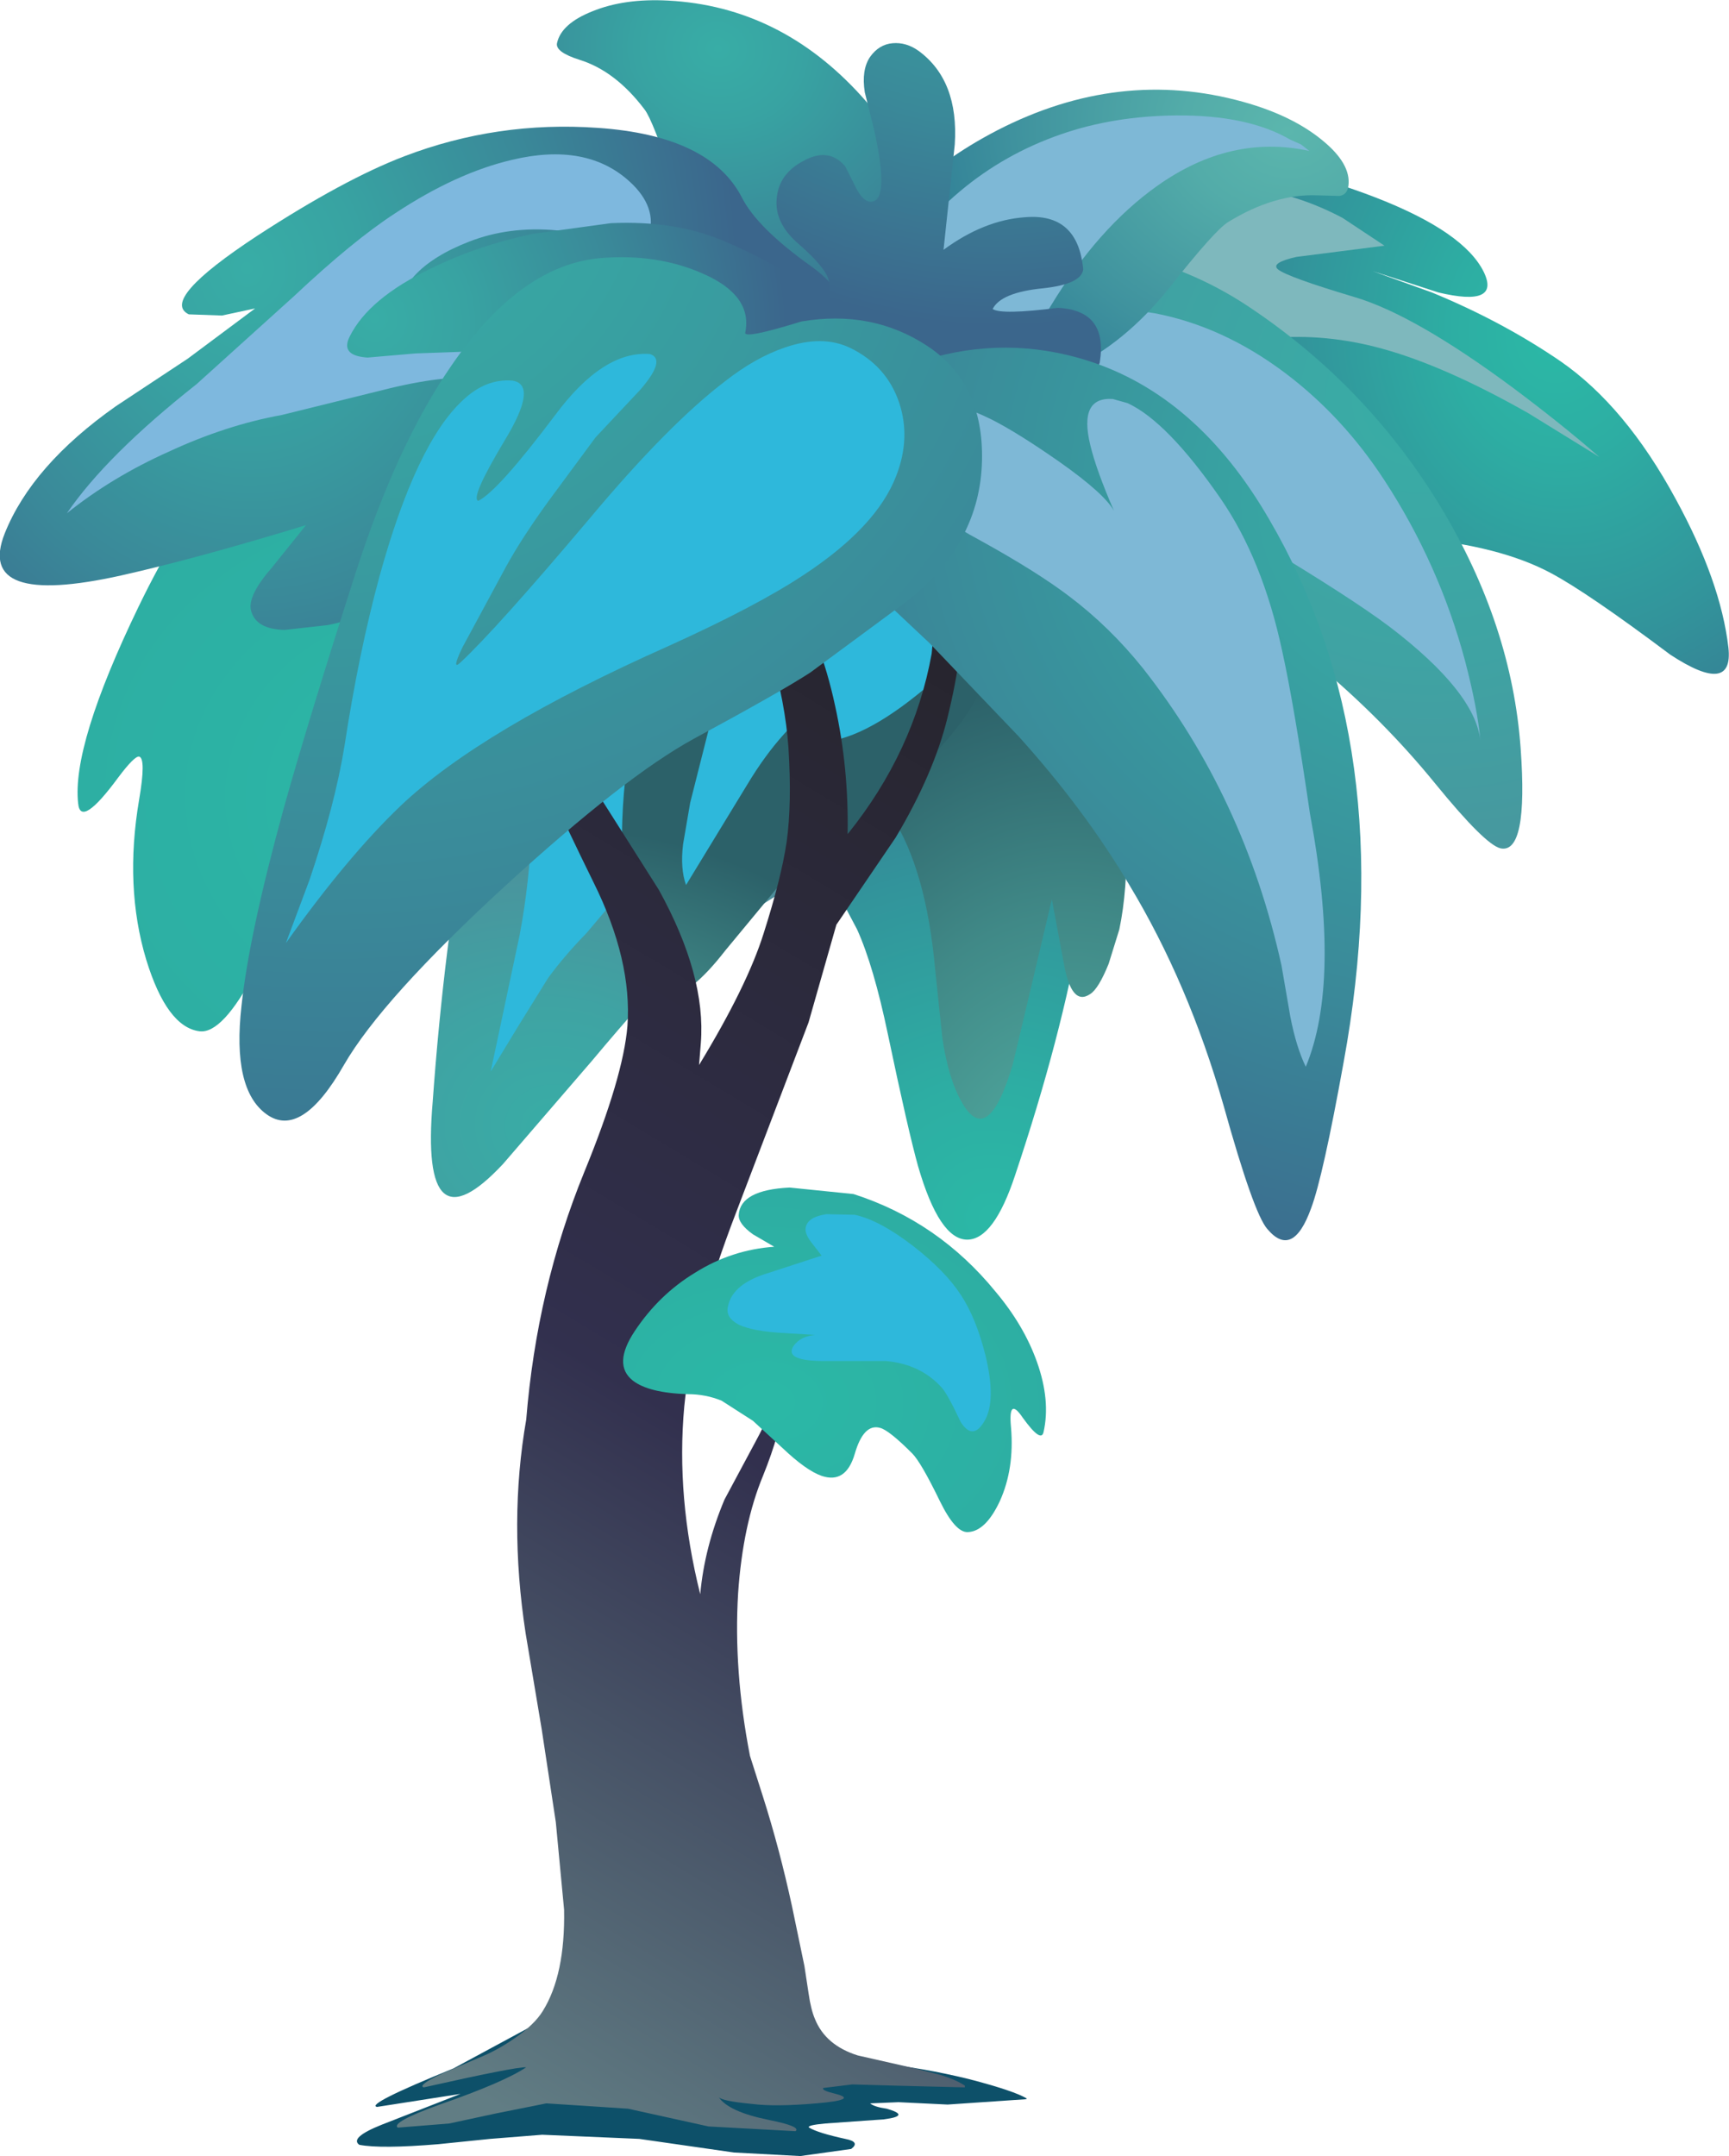 <?xml version="1.0" encoding="UTF-8" standalone="no"?>
<svg xmlns:xlink="http://www.w3.org/1999/xlink" height="182.1px" width="146.05px" xmlns="http://www.w3.org/2000/svg">
  <g transform="matrix(1.0, 0.0, 0.0, 1.0, 0.0, 0.0)">
    <use height="91.3" transform="matrix(1.0, 0.0, 0.0, 1.0, 6.55, 13.4)" width="139.5" xlink:href="#shape0"/>
    <use height="23.05" transform="matrix(1.0, 0.0, 0.0, 1.0, 78.5, 15.55)" width="56.6" xlink:href="#sprite0"/>
    <use height="58.95" transform="matrix(1.0, 0.0, 0.0, 1.0, 31.0, 12.75)" width="97.6" xlink:href="#shape2"/>
    <use height="36.95" transform="matrix(1.0, 0.0, 0.0, 1.0, 80.7, 25.6)" width="44.35" xlink:href="#sprite1"/>
    <use height="51.7" transform="matrix(1.0, 0.0, 0.0, 1.0, 36.4, 49.4)" width="58.75" xlink:href="#shape4"/>
    <use height="49.85" transform="matrix(1.0, 0.0, 0.0, 1.0, 41.45, 40.65)" width="32.6" xlink:href="#sprite2"/>
    <use height="39.5" transform="matrix(1.0, 0.0, 0.0, 1.0, 52.55, 44.75)" width="30.85" xlink:href="#shape6"/>
    <use height="38.1" transform="matrix(1.0, 0.0, 0.0, 1.0, 57.6, 36.65)" width="27.55" xlink:href="#sprite3"/>
    <use height="14.45" transform="matrix(1.0, 0.0, 0.0, 1.0, 30.15, 167.65)" width="56.6" xlink:href="#sprite4"/>
    <use height="180.1" transform="matrix(1.0, 0.0, 0.0, 1.0, 33.5, 0.0)" width="80.4" xlink:href="#shape9"/>
    <use height="18.45" transform="matrix(1.0, 0.0, 0.0, 1.0, 61.45, 102.45)" width="22.25" xlink:href="#sprite5"/>
    <use height="22.8" transform="matrix(1.0, 0.0, 0.0, 1.0, 74.0, 9.75)" width="36.6" xlink:href="#sprite6"/>
    <use height="42.5" transform="matrix(1.0, 0.0, 0.0, 1.0, 0.0, 10.7)" width="72.6" xlink:href="#shape12"/>
    <use height="30.3" transform="matrix(1.0, 0.0, 0.0, 1.0, 5.65, 13.05)" width="49.35" xlink:href="#sprite7"/>
    <use height="101.1" transform="matrix(1.0, 0.0, 0.0, 1.0, 29.3, 3.65)" width="85.7" xlink:href="#shape14"/>
    <use height="56.4" transform="matrix(1.0, 0.0, 0.0, 1.0, 74.8, 33.7)" width="37.1" xlink:href="#sprite8"/>
    <use height="72.95" transform="matrix(1.0, 0.0, 0.0, 1.0, 20.25, 21.7)" width="62.7" xlink:href="#shape16"/>
    <use height="50.85" transform="matrix(1.0, 0.0, 0.0, 1.0, 24.15, 28.8)" width="52.25" xlink:href="#sprite9"/>
  </g>
  <defs>
    <g id="shape0" transform="matrix(1.0, 0.0, 0.0, 1.0, -6.55, -13.4)">
      <path d="M92.3 61.4 Q93.6 75.8 85.75 99.25 83.95 104.7 81.7 104.7 79.35 104.7 77.55 98.5 76.7 95.45 75.0 87.35 73.8 81.6 72.4 78.5 L67.85 69.9 Q65.05 64.85 64.65 63.25 64.2 61.4 72.6 61.2 76.8 61.15 81.05 61.4 L92.3 61.4" fill="url(#gradient0)" fill-rule="evenodd" stroke="none"/>
      <path d="M37.1 37.2 Q40.9 40.75 44.25 44.6 L56.85 66.2 Q55.55 66.5 52.4 69.45 L46.9 74.75 Q42.85 78.45 40.4 79.2 36.45 80.35 35.55 74.75 34.6 69.05 32.05 69.6 30.6 69.9 26.65 73.7 25.15 75.15 21.6 82.0 18.8 87.35 16.85 87.1 14.1 86.75 12.35 81.05 10.5 74.9 11.75 67.55 12.35 64.05 11.75 63.9 11.35 63.85 10.0 65.65 6.8 70.0 6.6 67.85 6.05 62.95 11.7 51.25 18.35 37.5 27.2 31.6 29.5 30.05 37.1 37.2" fill="url(#gradient1)" fill-rule="evenodd" stroke="none"/>
      <path d="M125.35 23.0 Q126.75 25.95 121.5 24.7 L115.95 22.9 120.95 24.7 Q126.9 27.15 131.8 30.5 137.3 34.3 141.55 42.15 145.35 49.1 146.0 54.7 146.45 58.8 141.1 55.3 134.1 50.05 131.0 48.4 126.7 46.1 119.55 45.45 L107.65 44.4 Q102.95 43.65 99.55 41.65 91.7 37.1 86.85 33.45 77.0 26.0 79.95 22.95 84.4 18.4 88.6 16.15 94.4 13.1 101.25 13.45 108.95 13.85 116.25 16.7 123.7 19.6 125.35 23.0" fill="url(#gradient2)" fill-rule="evenodd" stroke="none"/>
    </g>
    <radialGradient cx="0" cy="0" gradientTransform="matrix(-0.066, 0.006, -0.007, -0.065, 83.85, 102.9)" gradientUnits="userSpaceOnUse" id="gradient0" r="819.2" spreadMethod="pad">
      <stop offset="0.012" stop-color="#2bb8a6"/>
      <stop offset="0.208" stop-color="#2daea3"/>
      <stop offset="0.541" stop-color="#32949b"/>
      <stop offset="0.961" stop-color="#3a6a8d"/>
      <stop offset="1.0" stop-color="#3b668c"/>
    </radialGradient>
    <radialGradient cx="0" cy="0" gradientTransform="matrix(-0.211, -0.011, 0.006, -0.174, 39.75, 67.9)" gradientUnits="userSpaceOnUse" id="gradient1" r="819.2" spreadMethod="pad">
      <stop offset="0.012" stop-color="#2bb8a6"/>
      <stop offset="0.208" stop-color="#2daea3"/>
      <stop offset="0.541" stop-color="#32949b"/>
      <stop offset="0.961" stop-color="#3a6a8d"/>
      <stop offset="1.0" stop-color="#3b668c"/>
    </radialGradient>
    <radialGradient cx="0" cy="0" gradientTransform="matrix(0.047, -0.011, -0.013, -0.056, 131.15, 28.55)" gradientUnits="userSpaceOnUse" id="gradient2" r="819.2" spreadMethod="pad">
      <stop offset="0.012" stop-color="#2bb8a6"/>
      <stop offset="0.208" stop-color="#2daea3"/>
      <stop offset="0.541" stop-color="#32949b"/>
      <stop offset="0.961" stop-color="#3a6a8d"/>
      <stop offset="1.0" stop-color="#3b668c"/>
    </radialGradient>
    <g id="sprite0" transform="matrix(1.0, 0.0, 0.0, 1.0, 0.0, 0.0)">
      <use height="23.05" transform="matrix(1.0, 0.0, 0.0, 1.0, 0.0, 0.0)" width="56.6" xlink:href="#shape1"/>
    </g>
    <g id="shape1" transform="matrix(1.0, 0.0, 0.0, 1.0, 0.0, 0.0)">
      <path d="M49.3 17.2 Q53.45 20.3 56.6 23.05 L50.6 19.35 Q43.55 15.35 38.25 13.9 33.55 12.6 28.9 13.0 23.75 13.5 21.2 13.0 L0.0 9.4 3.5 6.1 Q7.75 2.55 11.35 1.3 15.05 0.0 18.6 0.0 L26.0 0.3 Q30.45 0.5 34.9 2.85 L38.45 5.2 31.0 6.15 Q28.8 6.65 29.45 7.2 30.25 7.85 35.95 9.55 41.0 11.05 49.3 17.2" fill="#7eb8bd" fill-rule="evenodd" stroke="none"/>
    </g>
    <g id="shape2" transform="matrix(1.0, 0.0, 0.0, 1.0, -31.0, -12.75)">
      <path d="M68.1 14.0 Q77.8 18.1 74.3 32.95 73.0 38.5 70.3 43.2 67.65 47.7 65.65 48.2 62.05 49.1 56.7 45.8 51.9 42.9 49.95 39.7 48.55 37.55 42.8 32.35 L33.65 24.2 Q29.9 20.7 31.45 18.5 32.95 16.3 40.9 14.1 47.55 12.25 58.5 12.95 L68.1 14.0" fill="url(#gradient3)" fill-rule="evenodd" stroke="none"/>
      <path d="M81.75 45.4 Q76.2 40.65 73.3 36.05 67.45 26.75 75.65 22.35 79.6 20.2 87.7 20.5 97.85 20.85 105.4 25.85 115.5 32.55 121.75 42.9 127.7 52.8 128.45 63.2 129.1 72.15 126.75 71.65 125.45 71.35 121.25 66.2 116.9 60.85 111.35 56.2 103.85 49.85 98.55 49.0 L87.65 47.15 Q82.65 46.15 81.75 45.4" fill="url(#gradient4)" fill-rule="evenodd" stroke="none"/>
    </g>
    <radialGradient cx="0" cy="0" gradientTransform="matrix(-0.062, 0.105, 0.093, 0.057, 26.05, -1.7)" gradientUnits="userSpaceOnUse" id="gradient3" r="819.2" spreadMethod="pad">
      <stop offset="0.0" stop-color="#38ada6"/>
      <stop offset="0.255" stop-color="#3fa3a3"/>
      <stop offset="0.682" stop-color="#518a99"/>
      <stop offset="1.0" stop-color="#627291"/>
    </radialGradient>
    <radialGradient cx="0" cy="0" gradientTransform="matrix(0.062, 0.086, 0.084, -0.058, 119.65, 34.0)" gradientUnits="userSpaceOnUse" id="gradient4" r="819.2" spreadMethod="pad">
      <stop offset="0.0" stop-color="#38ada6"/>
      <stop offset="0.255" stop-color="#3fa3a3"/>
      <stop offset="0.682" stop-color="#518a99"/>
      <stop offset="1.0" stop-color="#627291"/>
    </radialGradient>
    <g id="sprite1" transform="matrix(1.0, 0.0, 0.0, 1.0, 0.0, -0.05)">
      <use height="36.95" transform="matrix(1.0, 0.0, 0.0, 1.0, 0.0, 0.05)" width="44.35" xlink:href="#shape3"/>
    </g>
    <g id="shape3" transform="matrix(1.0, 0.0, 0.0, 1.0, 0.0, -0.05)">
      <path d="M43.05 30.25 Q44.1 34.25 44.35 37.0 43.9 32.9 36.7 27.4 33.45 24.95 25.7 20.3 24.1 19.35 19.0 17.85 L10.05 14.95 Q-1.0 10.7 0.1 4.35 1.0 -0.7 11.4 0.15 L16.8 0.9 Q22.6 2.0 27.85 5.95 32.7 9.6 36.2 14.95 40.85 22.05 43.05 30.25" fill="#7eb8d6" fill-rule="evenodd" stroke="none"/>
    </g>
    <g id="shape4" transform="matrix(1.0, 0.0, 0.0, 1.0, -36.4, -49.4)">
      <path d="M91.65 51.45 Q93.7 53.25 94.3 56.7 94.6 58.25 94.7 62.75 L95.15 70.65 Q95.25 75.15 94.55 78.5 L93.65 81.4 Q92.8 83.5 92.1 83.95 90.5 85.05 89.85 81.3 L88.85 75.95 87.2 82.95 85.55 89.9 Q83.45 97.0 81.25 93.1 80.1 91.1 79.6 87.65 L79.0 81.95 Q78.25 73.45 75.3 68.9 71.65 63.3 70.9 59.85 69.55 54.1 74.85 51.65 78.85 49.8 83.35 49.45 88.9 49.0 91.65 51.45" fill="url(#gradient5)" fill-rule="evenodd" stroke="none"/>
      <path d="M39.65 68.15 Q40.95 61.15 41.85 58.7 43.95 52.85 48.0 51.2 51.05 50.0 56.55 51.3 61.85 52.6 66.75 55.5 71.9 58.6 73.95 62.1 76.25 66.05 73.65 69.3 71.5 71.95 65.5 75.7 58.95 79.8 57.65 81.05 54.6 84.1 50.0 89.6 L42.5 98.3 Q35.45 105.85 36.55 93.05 37.5 79.8 39.65 68.15" fill="url(#gradient6)" fill-rule="evenodd" stroke="none"/>
    </g>
    <radialGradient cx="0" cy="0" gradientTransform="matrix(0.042, 0.004, 0.004, -0.057, 90.0, 103.7)" gradientUnits="userSpaceOnUse" id="gradient5" r="819.2" spreadMethod="pad">
      <stop offset="0.0" stop-color="#52ada1"/>
      <stop offset="0.212" stop-color="#4da39a"/>
      <stop offset="0.565" stop-color="#408987"/>
      <stop offset="1.0" stop-color="#2c6169"/>
    </radialGradient>
    <radialGradient cx="0" cy="0" gradientTransform="matrix(-0.061, -0.012, 0.009, -0.051, 47.2, 95.45)" gradientUnits="userSpaceOnUse" id="gradient6" r="819.2" spreadMethod="pad">
      <stop offset="0.0" stop-color="#38ada6"/>
      <stop offset="0.255" stop-color="#3fa3a3"/>
      <stop offset="0.682" stop-color="#518a99"/>
      <stop offset="1.0" stop-color="#627291"/>
    </radialGradient>
    <g id="sprite2" transform="matrix(1.0, 0.0, 0.0, 1.0, 0.0, -0.05)">
      <use height="49.85" transform="matrix(1.0, 0.0, 0.0, 1.0, 0.0, 0.05)" width="32.6" xlink:href="#shape5"/>
    </g>
    <g id="shape5" transform="matrix(1.0, 0.0, 0.0, 1.0, 0.0, -0.05)">
      <path d="M31.15 18.8 Q29.15 21.3 22.0 25.2 15.2 28.95 11.35 34.35 L8.1 38.2 Q6.2 40.15 4.85 42.0 L2.4 45.95 0.0 49.9 2.45 38.35 Q3.3 33.8 3.45 29.25 L3.75 18.6 Q4.1 12.4 5.5 8.25 6.35 5.75 8.4 3.5 10.7 0.9 13.15 0.25 15.4 -0.35 17.55 0.7 L21.3 3.2 Q28.35 8.0 30.05 9.8 34.55 14.6 31.15 18.8" fill="#2eb8db" fill-rule="evenodd" stroke="none"/>
    </g>
    <g id="shape6" transform="matrix(1.0, 0.0, 0.0, 1.0, -52.55, -44.75)">
      <path d="M71.75 45.8 Q76.5 47.35 80.25 50.2 85.25 54.0 82.35 59.2 80.8 62.0 76.9 65.7 72.4 69.95 71.0 71.85 L69.0 74.65 Q67.6 75.95 66.05 74.5 L61.25 80.3 Q58.3 84.1 56.3 84.25 53.9 84.5 53.15 79.5 51.65 68.9 53.8 60.2 54.95 55.6 56.85 51.9 59.35 46.8 62.4 45.45 65.95 43.85 71.75 45.8" fill="url(#gradient7)" fill-rule="evenodd" stroke="none"/>
    </g>
    <radialGradient cx="0" cy="0" gradientTransform="matrix(-0.042, -0.007, 0.007, -0.036, 47.85, 99.95)" gradientUnits="userSpaceOnUse" id="gradient7" r="819.2" spreadMethod="pad">
      <stop offset="0.0" stop-color="#52ada1"/>
      <stop offset="0.212" stop-color="#4da39a"/>
      <stop offset="0.565" stop-color="#408987"/>
      <stop offset="1.0" stop-color="#2c6169"/>
    </radialGradient>
    <g id="sprite3" transform="matrix(1.0, 0.0, 0.0, 1.0, 0.0, 0.05)">
      <use height="38.1" transform="matrix(1.0, 0.0, 0.0, 1.0, 0.0, -0.05)" width="27.55" xlink:href="#shape7"/>
    </g>
    <g id="shape7" transform="matrix(1.0, 0.0, 0.0, 1.0, 0.0, 0.05)">
      <path d="M26.5 14.65 Q24.55 18.25 19.85 22.0 14.55 26.25 11.05 25.95 11.1 25.25 11.5 24.1 L12.05 22.35 Q8.5 24.6 5.5 29.6 L0.35 38.05 Q-0.15 36.65 0.1 34.6 L0.7 31.1 2.85 22.6 Q4.15 17.45 3.75 14.0 L3.05 6.85 Q3.2 2.5 6.1 0.95 9.8 -1.0 15.65 0.95 20.25 2.45 24.4 5.6 29.4 9.45 26.5 14.65" fill="#2eb8db" fill-rule="evenodd" stroke="none"/>
    </g>
    <g id="sprite4" transform="matrix(1.0, 0.0, 0.0, 1.0, -0.05, 0.0)">
      <use height="14.45" transform="matrix(1.0, 0.0, 0.0, 1.0, 0.05, 0.0)" width="56.6" xlink:href="#shape8"/>
    </g>
    <g id="shape8" transform="matrix(1.0, 0.0, 0.0, 1.0, -0.05, 0.0)">
      <path d="M56.65 9.6 L56.55 9.65 49.95 10.1 45.8 9.9 43.4 10.0 Q43.75 10.3 44.8 10.45 46.9 11.05 44.55 11.35 L39.6 11.7 Q38.0 11.85 38.25 12.05 39.0 12.5 41.3 13.0 42.6 13.25 41.8 13.85 L37.5 14.45 31.9 14.15 23.9 13.0 15.7 12.65 11.3 13.0 6.9 13.45 Q2.05 13.85 0.25 13.5 -0.6 12.9 2.15 11.8 L8.8 9.2 1.75 10.3 Q0.7 10.1 8.2 7.05 L15.7 3.0 Q20.2 0.45 23.85 0.05 27.1 -0.3 31.05 1.65 L37.9 5.3 40.8 6.2 43.7 6.55 Q47.9 7.0 51.75 7.95 55.6 8.95 56.65 9.6" fill="#0d5069" fill-rule="evenodd" stroke="none"/>
    </g>
    <g id="shape9" transform="matrix(1.0, 0.0, 0.0, 1.0, -33.5, 0.0)">
      <path d="M40.9 49.3 L43.65 49.3 44.3 53.6 Q45.45 58.8 48.2 63.4 L55.65 75.15 Q59.65 82.4 59.2 88.1 L59.05 89.95 Q63.1 83.3 64.5 78.85 66.0 74.15 66.45 71.1 66.9 67.85 66.6 63.15 66.35 59.4 65.0 54.7 L63.65 51.4 62.6 48.45 Q64.0 47.3 64.95 47.75 65.6 48.05 66.75 49.85 69.3 53.8 70.55 59.65 71.7 64.9 71.6 70.45 77.2 63.5 78.7 55.2 L79.15 50.15 79.05 48.25 80.9 47.9 81.3 50.8 Q81.45 54.85 80.05 60.55 78.9 65.3 75.65 70.75 L70.65 78.1 68.3 86.35 62.2 102.35 Q58.45 112.1 57.8 118.8 57.1 126.45 59.15 134.65 59.5 130.7 61.2 126.65 L63.8 121.8 Q65.35 118.95 65.8 117.05 L66.05 115.6 Q66.15 115.15 66.3 115.9 L66.3 118.05 Q65.95 120.95 64.45 124.65 62.75 128.75 62.35 134.55 61.95 141.1 63.35 148.3 L64.45 151.75 Q65.85 156.15 66.9 161.0 L67.95 166.05 68.3 168.35 Q68.5 169.75 68.85 170.55 69.75 172.75 72.45 173.6 L77.3 174.7 79.45 175.25 Q80.75 175.65 81.5 176.15 L81.5 176.3 75.5 176.15 72.0 176.05 69.55 176.35 Q69.35 176.55 70.6 176.85 72.55 177.35 68.95 177.65 65.5 177.95 63.55 177.7 60.9 177.45 60.7 177.1 61.5 178.35 64.95 179.05 67.7 179.6 67.2 180.0 L59.85 179.6 53.05 178.1 46.15 177.65 41.9 178.5 37.95 179.35 33.6 179.7 Q33.0 179.25 37.15 177.75 42.6 175.85 44.45 174.6 43.6 174.55 35.8 176.3 35.25 176.15 37.2 175.2 L40.45 173.8 Q41.95 173.2 43.4 172.2 45.15 171.0 45.85 169.85 47.75 166.8 47.65 161.3 L46.95 153.9 45.75 146.0 44.4 137.95 Q42.95 128.5 44.45 119.9 45.35 108.8 49.35 99.0 52.65 90.95 53.0 86.65 53.4 81.1 50.15 74.55 45.75 65.6 43.75 60.5 40.85 53.1 40.9 49.3" fill="url(#gradient8)" fill-rule="evenodd" stroke="none"/>
      <path d="M72.75 8.1 Q79.05 15.1 79.25 23.05 79.35 27.0 78.2 29.55 77.5 30.85 71.15 28.9 64.55 26.85 61.7 23.85 58.6 20.7 56.95 15.6 55.15 10.15 54.45 9.25 52.0 6.0 48.95 5.05 46.9 4.4 47.05 3.65 47.4 2.0 50.05 0.95 52.75 -0.15 56.45 0.05 65.9 0.55 72.75 8.1" fill="url(#gradient9)" fill-rule="evenodd" stroke="none"/>
      <path d="M90.45 31.15 Q86.2 33.15 78.25 32.85 70.6 32.55 70.35 30.95 70.05 27.9 71.6 23.9 74.8 15.9 84.25 11.0 94.55 5.7 105.0 8.6 109.15 9.75 111.7 11.85 114.15 13.85 113.9 15.7 113.8 16.45 113.15 16.55 L111.3 16.5 Q107.65 16.35 103.75 18.75 102.65 19.4 98.7 24.4 95.0 29.0 90.45 31.15" fill="url(#gradient10)" fill-rule="evenodd" stroke="none"/>
      <path d="M65.4 105.3 L63.6 104.25 Q62.35 103.35 62.4 102.6 62.55 100.5 66.7 100.3 L72.1 100.85 Q79.25 103.15 84.1 109.1 86.5 111.95 87.6 115.05 88.75 118.3 88.15 120.95 87.95 121.9 86.4 119.75 85.15 117.9 85.4 120.55 85.7 124.05 84.45 126.8 83.25 129.35 81.75 129.4 80.7 129.45 79.4 126.8 77.8 123.5 77.05 122.75 75.1 120.8 74.35 120.6 72.95 120.2 72.2 122.8 71.45 125.35 69.4 124.65 68.1 124.2 66.1 122.3 L63.6 120.0 60.95 118.3 Q59.6 117.75 58.1 117.75 54.8 117.65 53.45 116.6 51.75 115.25 53.6 112.45 55.65 109.35 58.7 107.5 61.8 105.55 65.4 105.3" fill="url(#gradient11)" fill-rule="evenodd" stroke="none"/>
    </g>
    <linearGradient gradientTransform="matrix(-0.05, 0.083, 0.083, 0.05, 68.25, 101.1)" gradientUnits="userSpaceOnUse" id="gradient8" spreadMethod="pad" x1="-819.2" x2="819.2">
      <stop offset="0.0" stop-color="#242224"/>
      <stop offset="0.212" stop-color="#27252e"/>
      <stop offset="0.576" stop-color="#302e49"/>
      <stop offset="0.635" stop-color="#32304e"/>
      <stop offset="1.0" stop-color="#617d84"/>
    </linearGradient>
    <radialGradient cx="0" cy="0" gradientTransform="matrix(0.037, 0.009, 0.009, -0.033, 60.65, 4.1)" gradientUnits="userSpaceOnUse" id="gradient9" r="819.2" spreadMethod="pad">
      <stop offset="0.0" stop-color="#38ada6"/>
      <stop offset="0.224" stop-color="#38a3a2"/>
      <stop offset="0.596" stop-color="#3a8999"/>
      <stop offset="1.0" stop-color="#3b668c"/>
    </radialGradient>
    <radialGradient cx="0" cy="0" gradientTransform="matrix(-0.046, -0.004, 0.003, -0.038, 108.75, 11.05)" gradientUnits="userSpaceOnUse" id="gradient10" r="819.2" spreadMethod="pad">
      <stop offset="0.0" stop-color="#5bb6ad"/>
      <stop offset="0.231" stop-color="#53aca9"/>
      <stop offset="0.616" stop-color="#3f929e"/>
      <stop offset="1.0" stop-color="#267291"/>
    </radialGradient>
    <radialGradient cx="0" cy="0" gradientTransform="matrix(0.142, 0.006, 0.006, -0.101, 64.65, 118.4)" gradientUnits="userSpaceOnUse" id="gradient11" r="819.2" spreadMethod="pad">
      <stop offset="0.012" stop-color="#2bb8a6"/>
      <stop offset="0.208" stop-color="#2daea3"/>
      <stop offset="0.541" stop-color="#32949b"/>
      <stop offset="0.961" stop-color="#3a6a8d"/>
      <stop offset="1.0" stop-color="#3b668c"/>
    </radialGradient>
    <g id="sprite5" transform="matrix(1.0, 0.0, 0.0, 1.0, 0.0, 0.0)">
      <use height="18.45" transform="matrix(1.0, 0.0, 0.0, 1.0, 0.0, 0.0)" width="22.25" xlink:href="#shape10"/>
    </g>
    <g id="shape10" transform="matrix(1.0, 0.0, 0.0, 1.0, 0.0, 0.0)">
      <path d="M21.8 12.05 Q22.7 15.8 21.75 17.5 20.75 19.3 19.7 17.65 18.6 15.3 18.1 14.75 16.3 12.75 13.35 12.5 L7.9 12.5 Q4.75 12.45 5.6 11.2 6.2 10.4 7.4 10.3 L4.95 10.15 Q2.05 10.0 0.9 9.4 -0.2 8.8 0.05 7.85 0.45 5.95 3.5 5.05 L7.95 3.6 7.1 2.5 Q6.55 1.8 6.6 1.3 6.7 0.35 8.35 0.1 L10.75 0.15 Q12.85 0.6 15.7 2.8 18.4 4.9 19.7 6.9 21.0 8.85 21.8 12.05" fill="#2eb8db" fill-rule="evenodd" stroke="none"/>
    </g>
    <g id="sprite6" transform="matrix(1.0, 0.0, 0.0, 1.0, 0.0, 0.0)">
      <use height="22.8" transform="matrix(1.0, 0.0, 0.0, 1.0, 0.0, 0.0)" width="36.6" xlink:href="#shape11"/>
    </g>
    <g id="shape11" transform="matrix(1.0, 0.0, 0.0, 1.0, 0.0, 0.0)">
      <path d="M35.9 2.45 L36.6 3.0 Q29.95 1.55 23.75 5.95 18.75 9.5 14.75 16.1 12.8 19.45 10.45 21.2 7.45 23.35 4.15 22.6 1.0 21.9 0.25 19.6 -0.4 17.65 0.8 14.75 L1.1 14.05 Q3.15 9.7 7.1 6.4 10.85 3.25 15.6 1.6 20.05 0.05 25.35 0.0 31.4 -0.05 35.0 2.05 L35.9 2.45" fill="#7eb8d6" fill-rule="evenodd" stroke="none"/>
    </g>
    <g id="shape12" transform="matrix(1.0, 0.0, 0.0, 1.0, 0.0, -10.7)">
      <path d="M64.5 38.25 L55.95 43.5 Q51.45 45.85 46.45 46.35 42.85 46.7 37.0 49.4 30.65 52.25 27.65 52.8 L24.05 53.2 Q21.6 53.15 21.2 51.55 20.9 50.3 23.0 47.9 L25.85 44.35 Q16.7 47.15 10.25 48.6 -2.1 51.35 0.4 45.05 2.7 39.3 9.8 34.3 L15.85 30.3 21.55 26.05 18.75 26.65 15.95 26.55 Q13.45 25.35 21.75 19.9 29.05 15.15 34.15 13.2 42.0 10.2 50.5 10.8 59.95 11.45 62.65 16.65 63.95 19.25 68.6 22.55 72.2 25.15 72.6 29.75 72.7 30.85 69.5 34.05 66.55 37.0 64.5 38.25" fill="url(#gradient12)" fill-rule="evenodd" stroke="none"/>
    </g>
    <radialGradient cx="0" cy="0" gradientTransform="matrix(-0.04, -0.036, 0.031, -0.045, 20.85, 22.65)" gradientUnits="userSpaceOnUse" id="gradient12" r="819.2" spreadMethod="pad">
      <stop offset="0.0" stop-color="#38ada6"/>
      <stop offset="0.224" stop-color="#38a3a2"/>
      <stop offset="0.596" stop-color="#3a8999"/>
      <stop offset="1.0" stop-color="#3b668c"/>
    </radialGradient>
    <g id="sprite7" transform="matrix(1.0, 0.0, 0.0, 1.0, -0.05, 0.0)">
      <use height="30.3" transform="matrix(1.0, 0.0, 0.0, 1.0, 0.05, 0.0)" width="49.35" xlink:href="#shape13"/>
    </g>
    <g id="shape13" transform="matrix(1.0, 0.0, 0.0, 1.0, -0.05, 0.0)">
      <path d="M45.45 19.9 L40.0 19.7 35.3 18.9 Q32.0 18.55 26.7 19.9 L18.2 22.0 Q13.5 22.85 8.65 25.1 3.85 27.25 0.05 30.3 3.4 25.4 11.0 19.4 L19.25 11.95 Q24.25 7.25 27.8 4.95 32.95 1.55 37.65 0.45 43.95 -1.05 47.6 2.3 49.95 4.45 49.2 6.9 48.5 9.35 46.7 8.0 44.9 6.7 41.35 6.4 37.4 6.05 34.05 7.35 30.95 8.55 29.4 10.25 27.8 12.05 29.3 11.3 30.2 10.85 36.9 10.15 L41.9 9.85 Q40.55 10.25 39.3 11.15 L38.3 12.0 41.0 11.8 Q44.15 11.85 46.25 13.0 48.7 14.4 48.4 16.95 48.1 19.45 45.45 19.9" fill="#7eb8de" fill-rule="evenodd" stroke="none"/>
    </g>
    <g id="shape14" transform="matrix(1.0, 0.0, 0.0, 1.0, -29.3, -3.65)">
      <path d="M86.55 18.35 Q91.05 17.95 91.5 22.75 91.35 24.0 88.1 24.35 84.55 24.7 83.85 26.1 84.6 26.6 89.35 26.0 93.6 26.2 92.9 30.6 92.7 31.75 86.25 32.85 L78.7 33.85 75.4 34.35 72.25 34.75 Q70.25 34.75 69.4 33.8 68.3 32.7 68.6 29.95 L69.55 26.8 Q70.3 24.7 70.0 23.65 69.7 22.55 67.4 20.55 65.45 18.85 65.6 16.85 65.75 14.7 67.85 13.6 70.0 12.4 71.4 14.05 L72.35 15.95 Q73.05 17.25 73.8 17.0 75.1 16.55 73.8 10.8 L73.05 7.8 Q72.75 5.9 73.5 4.8 74.25 3.75 75.4 3.65 76.55 3.55 77.6 4.3 81.0 6.8 80.65 12.2 L79.7 21.1 Q83.1 18.6 86.55 18.35" fill="url(#gradient13)" fill-rule="evenodd" stroke="none"/>
      <path d="M45.0 19.75 L51.6 18.85 Q57.1 18.6 61.25 20.4 71.6 24.85 73.0 30.45 73.85 33.8 70.45 36.25 68.55 37.6 64.25 39.1 L57.25 39.4 Q53.75 38.6 50.55 36.4 49.45 35.7 48.05 34.15 L45.75 31.7 Q43.85 30.0 40.75 29.65 L35.1 29.85 31.05 30.2 Q28.7 30.05 29.55 28.4 31.15 25.2 36.35 22.7 40.3 20.75 45.0 19.75" fill="url(#gradient14)" fill-rule="evenodd" stroke="none"/>
      <path d="M91.85 30.45 Q101.15 33.4 107.2 43.85 118.4 63.0 113.5 89.7 111.75 99.4 110.75 102.05 109.2 106.35 107.05 103.8 105.9 102.5 103.35 93.35 100.4 83.05 95.4 74.75 91.6 68.35 86.05 62.2 L78.5 54.3 70.2 46.5 Q65.0 41.45 65.65 39.45 66.45 36.95 69.7 34.5 73.1 31.95 78.1 30.4 85.0 28.3 91.85 30.45" fill="url(#gradient15)" fill-rule="evenodd" stroke="none"/>
    </g>
    <radialGradient cx="0" cy="0" gradientTransform="matrix(-0.054, -0.011, 0.01, -0.052, 83.3, -15.95)" gradientUnits="userSpaceOnUse" id="gradient13" r="819.2" spreadMethod="pad">
      <stop offset="0.0" stop-color="#38ada6"/>
      <stop offset="0.224" stop-color="#38a3a2"/>
      <stop offset="0.596" stop-color="#3a8999"/>
      <stop offset="1.0" stop-color="#3b668c"/>
    </radialGradient>
    <radialGradient cx="0" cy="0" gradientTransform="matrix(0.021, 0.039, 0.037, -0.02, 31.6, 26.85)" gradientUnits="userSpaceOnUse" id="gradient14" r="819.2" spreadMethod="pad">
      <stop offset="0.0" stop-color="#38ada6"/>
      <stop offset="0.224" stop-color="#38a3a2"/>
      <stop offset="0.596" stop-color="#3a8999"/>
      <stop offset="1.0" stop-color="#3b668c"/>
    </radialGradient>
    <radialGradient cx="0" cy="0" gradientTransform="matrix(-0.094, -0.019, 0.015, -0.084, 122.85, 43.45)" gradientUnits="userSpaceOnUse" id="gradient15" r="819.2" spreadMethod="pad">
      <stop offset="0.0" stop-color="#38ada6"/>
      <stop offset="0.224" stop-color="#38a3a2"/>
      <stop offset="0.596" stop-color="#3a8999"/>
      <stop offset="1.0" stop-color="#3b668c"/>
    </radialGradient>
    <g id="sprite8" transform="matrix(1.0, 0.0, 0.0, 1.0, 0.0, 0.0)">
      <use height="56.4" transform="matrix(1.0, 0.0, 0.0, 1.0, 0.0, 0.0)" width="37.1" xlink:href="#shape15"/>
    </g>
    <g id="shape15" transform="matrix(1.0, 0.0, 0.0, 1.0, 0.0, 0.0)">
      <path d="M28.3 8.4 Q31.85 13.55 33.5 21.25 34.5 25.75 35.85 35.0 38.5 49.2 35.5 56.4 34.7 54.75 34.2 52.2 L33.45 47.85 Q30.3 33.6 21.75 22.75 18.95 19.25 15.5 16.65 12.8 14.6 8.1 12.0 -0.3 7.5 0.0 3.4 0.2 0.3 3.55 0.25 6.0 0.25 9.0 1.75 11.25 2.9 14.75 5.35 18.5 8.0 19.3 9.45 17.8 6.0 17.3 3.9 16.3 -0.2 19.2 0.0 L20.45 0.35 Q23.8 1.9 28.3 8.4" fill="#7eb8d6" fill-rule="evenodd" stroke="none"/>
    </g>
    <g id="shape16" transform="matrix(1.0, 0.0, 0.0, 1.0, -20.25, -21.7)">
      <path d="M62.95 28.1 Q62.85 28.65 67.7 27.15 73.65 26.15 78.3 29.2 83.1 32.35 82.95 38.9 82.8 45.85 76.65 50.75 L68.45 56.8 Q66.0 58.4 58.6 62.4 52.75 65.6 42.7 74.8 32.25 84.4 29.05 89.95 25.45 96.25 22.5 94.1 19.6 92.0 20.4 84.95 21.05 78.85 24.0 68.15 26.1 60.65 30.05 48.35 33.55 37.5 38.15 30.85 43.95 22.4 50.7 21.8 55.5 21.4 59.35 23.1 63.6 24.95 62.95 28.1" fill="url(#gradient16)" fill-rule="evenodd" stroke="none"/>
    </g>
    <radialGradient cx="0" cy="0" gradientTransform="matrix(0.135, 0.025, 0.025, -0.128, 27.25, 11.75)" gradientUnits="userSpaceOnUse" id="gradient16" r="819.2" spreadMethod="pad">
      <stop offset="0.0" stop-color="#38ada6"/>
      <stop offset="0.224" stop-color="#38a3a2"/>
      <stop offset="0.596" stop-color="#3a8999"/>
      <stop offset="1.0" stop-color="#3b668c"/>
    </radialGradient>
    <g id="sprite9" transform="matrix(1.0, 0.0, 0.0, 1.0, 0.0, 0.0)">
      <use height="50.85" transform="matrix(1.0, 0.0, 0.0, 1.0, 0.0, 0.0)" width="52.25" xlink:href="#shape17"/>
    </g>
    <g id="shape17" transform="matrix(1.0, 0.0, 0.0, 1.0, 0.0, 0.0)">
      <path d="M43.75 19.75 Q39.75 22.4 32.35 25.75 16.5 32.8 9.7 39.25 5.2 43.55 0.0 50.85 L2.0 45.5 Q4.15 39.15 4.95 34.2 6.15 26.35 7.9 19.9 11.0 8.65 14.95 5.0 16.9 3.15 19.15 3.35 21.35 3.7 18.45 8.45 15.55 13.3 16.25 13.5 17.9 12.7 22.75 6.25 26.8 0.8 30.75 1.1 32.15 1.55 29.95 4.1 L26.15 8.15 22.2 13.5 Q19.95 16.6 18.6 19.05 L14.9 25.9 Q13.95 27.9 14.75 27.15 17.8 24.3 25.65 15.0 32.3 7.05 37.1 3.4 39.65 1.4 42.15 0.55 45.35 -0.55 47.7 0.6 50.75 2.1 51.8 5.2 52.8 8.2 51.55 11.4 49.9 15.7 43.75 19.75" fill="#2eb8db" fill-rule="evenodd" stroke="none"/>
    </g>
  </defs>
</svg>

